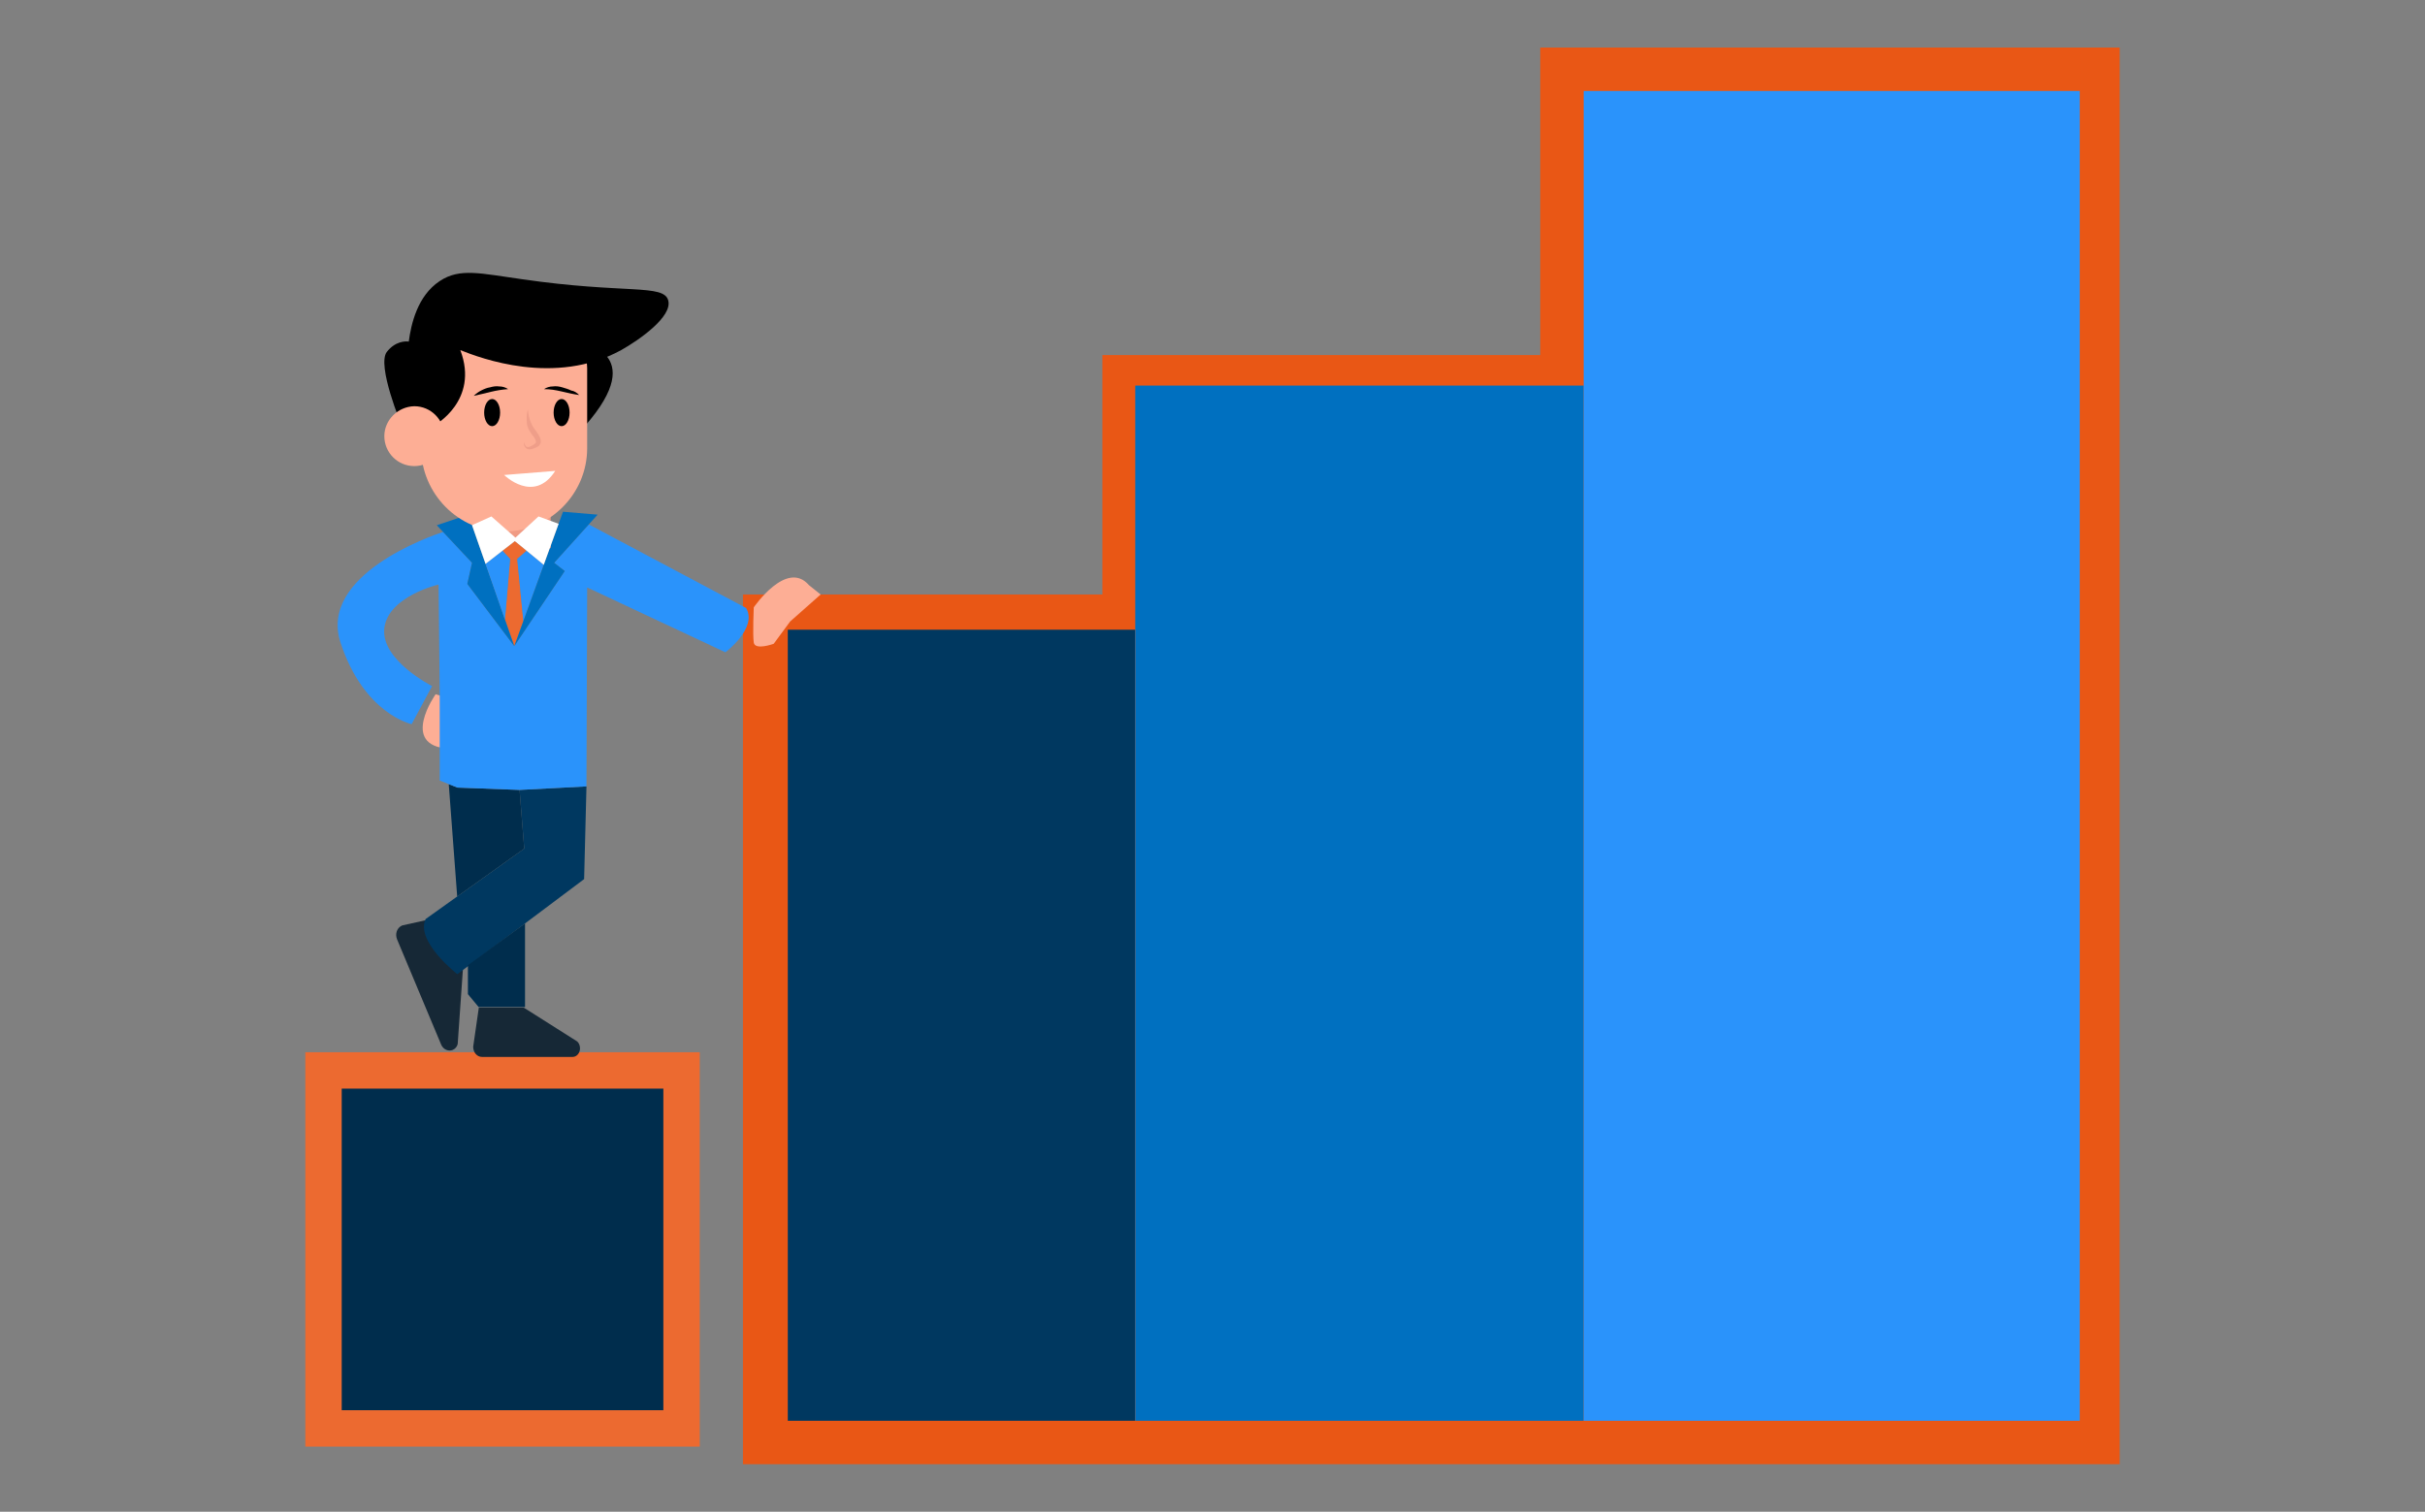 <?xml version="1.0" encoding="UTF-8"?>
<svg id="Layer_1" data-name="Layer 1" xmlns="http://www.w3.org/2000/svg" viewBox="0 0 3660 2282">
  <rect x="0" y="0" width="3660" height="2282" fill="#808080" stroke="none"/>
  <defs>
    <style>
      .cls-1, .cls-2, .cls-3, .cls-4, .cls-5, .cls-6, .cls-7, .cls-8, .cls-9, .cls-10, .cls-11, .cls-12, .cls-13, .cls-14, .cls-15, .cls-16, .cls-17, .cls-18 {
        stroke-width: 0px;
      }

      .cls-1, .cls-2, .cls-4, .cls-5, .cls-9, .cls-10, .cls-11, .cls-12, .cls-16, .cls-17 {
        fill-rule: evenodd;
      }

      .cls-1, .cls-18 {
        fill: #2a93fb;
      }

      .cls-2, .cls-15 {
        fill: #002d4d;
      }

      .cls-3, .cls-5 {
        fill: #ec6a30;
      }

      .cls-6 {
        fill: none;
      }

      .cls-7 {
        fill: #e95715;
      }

      .cls-8, .cls-10 {
        fill: #fff;
      }

      .cls-9 {
        fill: #ef9e89;
      }

      .cls-11 {
        fill: #fdae95;
      }

      .cls-12 {
        fill: #162836;
      }

      .cls-13 {
        fill: #0070c0;
      }

      .cls-14, .cls-17 {
        fill: #003860;
      }

      .cls-16 {
        fill: #f09b84;
      }
    </style>
  </defs>
  <g>
    <polygon class="cls-7" points="3199.18 71.77 3199.18 2210.23 1121.3 2210.23 1121.3 897.39 1663.81 897.39 1663.81 535.96 2324.66 535.96 2324.66 71.77 3199.18 71.77"/>
    <rect class="cls-14" x="1188.99" y="950.54" width="524.43" height="1194.13"/>
    <rect class="cls-13" x="1713.42" y="582.03" width="676.79" height="1562.65"/>
    <rect class="cls-18" x="2390.21" y="137.33" width="748.73" height="2007.35"/>
    <rect class="cls-3" x="460.82" y="1588.36" width="595.29" height="595.29"/>
    <rect class="cls-15" x="515.74" y="1643.28" width="485.45" height="485.45"/>
  </g>
  <g>
    <g>
      <path class="cls-11" d="M1137.61,916.88s49.61-72.64,83.27-33.66l17.72,14.17-46.06,40.75-24.8,33.66s-28.35,10.38-30.12-1.9,0-53.02,0-53.02Z"/>
      <path class="cls-11" d="M680.51,1055.07l-23.03-7.09s-54.92,77.45,19.49,82.13"/>
    </g>
    <g>
      <path class="cls-12" d="M722.66,1521.03l-8.49,59.04c0,8.61,5.83,15.37,13.26,15.37h136.83c6.36,0,11.14-6.15,11.14-12.91h0c0-4.31-1.59-7.99-4.24-10.45l-80.61-51.04h-67.88Z"/>
      <path class="cls-12" d="M665.71,1383.95l-58.58,12.97c-7.94,3.33-11.35,12.71-7.74,21.32l66.5,158.71c3.09,7.38,11.09,10.54,17.32,7.93h0c3.97-1.66,6.6-4.93,7.58-8.96l7.9-113.23-32.99-78.74h0Z"/>
      <path class="cls-17" d="M885.14,1187.06l-3.54,139.97-191.34,143.51s-63.78-49.61-47.84-83.27l47.61-34,101.22-72.3-7.09-88.59,100.99-5.32Z"/>
      <polygon class="cls-15" points="791.24 1280.97 690.02 1353.27 677.3 1183.66 690.25 1188.84 784.16 1192.38 791.24 1280.97"/>
      <line class="cls-6" x1="690.52" y1="1359.81" x2="690.02" y2="1353.27"/>
      <line class="cls-6" x1="677.3" y1="1183.66" x2="676.97" y2="1179.09"/>
      <polygon class="cls-2" points="792.41 1393.92 792.41 1520.15 722.4 1520.15 706.2 1500.66 706.2 1457.04 792.41 1393.92"/>
      <g>
        <polygon class="cls-5" points="789.86 937.59 776.18 975.35 762.13 935.13 769.98 843.35 780.61 843.35 789.86 937.59"/>
        <polygon class="cls-1" points="820.67 852.6 789.86 937.59 780.61 843.35 794.64 831.22 820.67 852.6"/>
        <path class="cls-1" d="M1094.84,984.63l-208.65-97.87-1.05,300.31-100.99,5.32-93.9-3.54-12.95-5.17-13.62-5.46v-127.56l-1.77-168.31s-76.18,17.72-81.84,65.93c-5.67,48.23,72.09,87.33,72.09,87.33l-30.86,57.51s-71.9-14.99-107.33-123.06c-33.43-101.98,135.59-160.78,154.74-167.07l43.69,46.6-7.09,31.89,70.87,93.9,76.18-113.39-15.95-12.4,52.27-57.95,237.41,126.16c17.72,30.12-31.25,66.86-31.25,66.86Z"/>
        <polygon class="cls-13" points="888.69 791.6 836.42 849.55 852.37 861.96 776.18 975.35 789.86 937.59 820.67 852.6 843.12 790.68 848.11 776.88 849.71 772.48 901.97 776.88 888.69 791.6"/>
        <polygon class="cls-13" points="705.31 881.44 712.4 849.55 668.71 802.96 659.25 792.86 706.84 776.88 710.1 786.21 712.38 792.74 732.81 851.2 762.13 935.13 776.18 975.35 705.31 881.44"/>
        <polygon class="cls-18" points="769.98 843.35 762.13 935.13 732.81 851.2 758.5 831.22 769.98 843.35"/>
        <polygon class="cls-3" points="794.64 831.22 780.61 843.35 769.98 843.35 758.5 831.22 777.07 816.78 794.64 831.22"/>
      </g>
      <path class="cls-16" d="M723.84,760.21s29.19,72.58,107.26,67.21v-57.12l-107.26-10.08h0Z"/>
      <path class="cls-4" d="M873.14,516.77s109.57,12.86,9.41,126.55l-28.91-77.82,19.49-48.72h0Z"/>
      <path class="cls-11" d="M760.85,802.39h0c68.73,0,125.34-56.75,125.34-125.65v-120.92c0-29.73-24.26-54.72-54.58-54.72h-141.51c-29.65,0-54.58,24.32-54.58,54.72v120.92c.67,68.91,56.61,125.65,125.34,125.65h0Z"/>
      <path class="cls-4" d="M788.72,421.59c-63.57-8.8-94.67-17.59-125.1,2.71-33.81,22.32-43.28,65.61-46.66,91.32-5.41-.68-20.29-.68-33.14,15.56-15.55,20.29,22.32,110.94,22.32,110.94h49.37s68.3-37.21,39.22-113.64h0c30.43,12.18,142.69,54.79,242.77,0,27.73-15.56,77.77-50.73,71.01-75.09-6.76-25.03-65.6-9.47-219.78-31.79h0Z"/>
      <path class="cls-11" d="M580.07,658.38c0,24.96,20.24,45.19,45.19,45.19s45.19-20.24,45.19-45.19-20.24-45.19-45.19-45.19c-24.96.67-45.19,20.91-45.19,45.19h0Z"/>
      <path class="cls-4" d="M715.05,597.51c3.32-3.38,7.31-6.08,11.3-8.11,3.99-2.03,8.64-4.06,13.29-4.73,4.65-1.35,9.3-2.03,13.95-1.35,4.65,0,9.3,1.35,13.29,4.06-9.3.67-17.27,2.03-25.91,4.06-7.97,2.03-16.61,4.06-25.91,6.08h0Z"/>
      <path class="cls-4" d="M874.13,596.31c-9.4-1.37-18.12-3.42-26.85-5.47-8.73-2.05-16.78-3.42-26.18-3.42,4.03-2.73,8.73-4.1,13.42-4.1,4.7-.68,9.4,0,14.1,1.37,4.7,1.37,9.4,2.73,13.43,4.79,4.7.68,8.73,3.42,12.08,6.84h0Z"/>
      <path class="cls-4" d="M754.82,622.82c0,11.32-5.4,20.49-12.05,20.49s-12.05-9.17-12.05-20.49,5.4-20.49,12.05-20.49,12.05,9.17,12.05,20.49h0Z"/>
      <path class="cls-4" d="M859.67,622.82c0,11.32-5.4,20.49-12.05,20.49s-12.05-9.17-12.05-20.49,5.4-20.49,12.05-20.49,12.05,9.17,12.05,20.49h0Z"/>
      <path class="cls-10" d="M760.85,717.01s44.94,44.14,77.13-6.21l-77.13,6.21h0Z"/>
      <polygon class="cls-8" points="843.12 790.68 820.67 852.6 794.64 831.22 777.07 816.78 758.5 831.22 732.81 851.2 712.38 792.74 741.63 779.57 777.95 811.59 812.75 779.57 843.12 790.68"/>
      <path class="cls-9" d="M796.68,618c.68,7.34,2.03,14.02,4.73,20.03,1.35,3.34,2.7,6.01,4.73,8.68,2.03,2.67,4.06,5.34,6.08,8.68,2.03,3.34,4.06,6.68,4.06,11.35,0,2.67-2.03,5.34-3.38,6.67-2.03,1.34-3.38,2-5.41,2.67-3.38,1.34-7.43,3.34-12.17,1.34-2.03-.67-3.38-3.34-4.06-4.67-.68-2,0-4.01,0-5.34.68,3.34,2.03,7.34,4.73,7.34,2.7.67,5.41-1.34,8.11-2.67,2.7-2,5.41-3.34,4.73-5.34,0-2-1.35-4.67-3.38-7.34-2.03-2.67-4.06-5.34-6.08-8.68-2.03-3.34-3.38-6.68-4.06-10.68-.68-8.01-.68-15.35,1.35-22.03h0Z"/>
    </g>
  </g>
</svg>